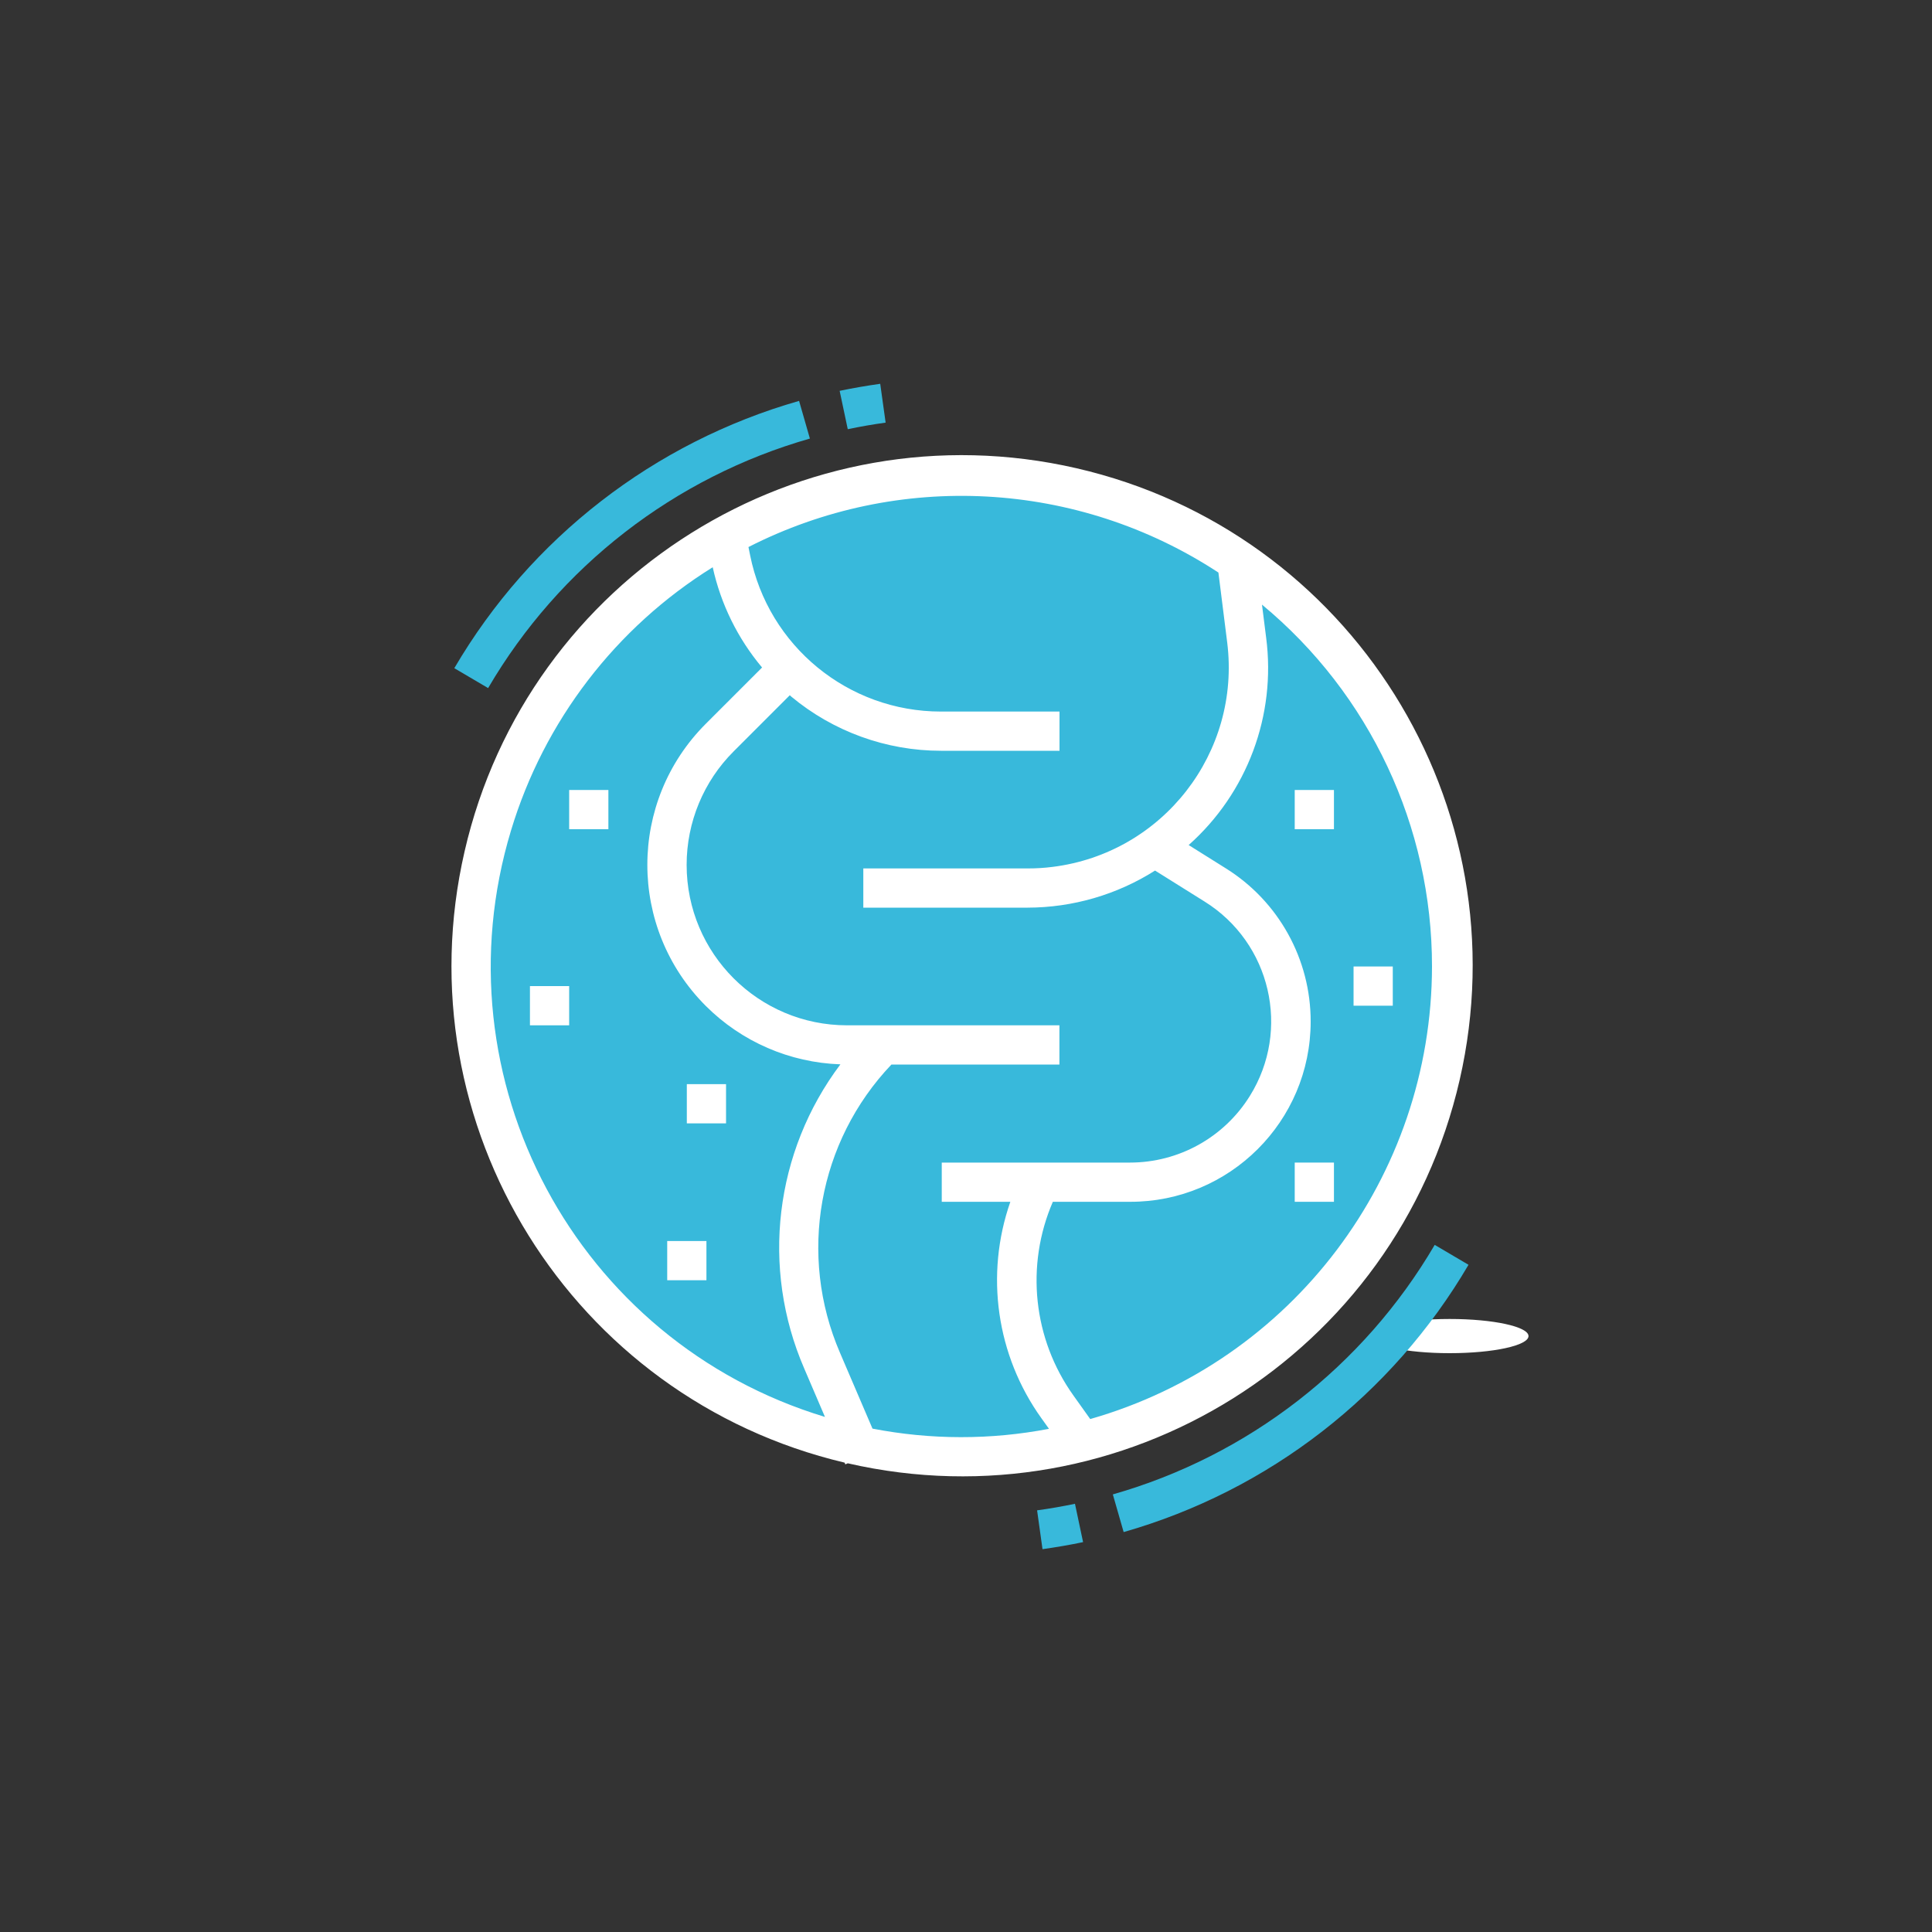 <?xml version="1.0" encoding="utf-8"?>
<!-- Generator: Adobe Illustrator 21.0.0, SVG Export Plug-In . SVG Version: 6.00 Build 0)  -->
<svg version="1.1" id="Layer_1" xmlns="http://www.w3.org/2000/svg" xmlns:xlink="http://www.w3.org/1999/xlink" x="0px" y="0px"
	 width="2000px" height="2000px" viewBox="0 0 2000 2000" style="enable-background:new 0 0 2000 2000;" xml:space="preserve">
<rect x="0" y="0" width="2000" height="2000" fill="#333333" stroke="none"/>
<style type="text/css">
	.st0{fill:none;}
	.st1{fill:#FFFFFF;}
	.st2{fill:#38B9DB;}
</style>
<g id="Layer_1_copy_2">
	<g id="Layer_2_1_">
	</g>
	<rect x="307.3" y="374.6" class="st0" width="1377.2" height="1250.3"/>
	<g>
		<ellipse class="st1" cx="1181.3" cy="1383.1" rx="81.6" ry="17.7"/>
		<ellipse class="st1" cx="1500.7" cy="1383.1" rx="81.6" ry="17.7"/>
	</g>
	<circle class="st2" cx="995.2" cy="1000.5" r="507.5"/>
	<path class="st2" d="M751.9,555.1l4.7,23.5c8.6,42.8,29.6,82.1,60.4,112.9l0,0l-71.8,71.8c-72.8,72.8-72.9,190.8-0.1,263.6
		c35,35,82.4,54.6,131.8,54.6H914c-85.8,85.8-110.8,215.3-62.9,326.8l37.8,88.2c76.4,16.3,155.5,14.9,231.2-4.3l-25.4-36.1
		c-48.7-68.2-55.7-157.7-18.3-232.6h93.4c76.4,0,143.1-52,161.6-126.1l0,0c17.5-70-12.1-143.4-73.3-181.6l-62-38.8l-0.3-0.4
		c28-19.6,51.1-45.3,67.8-75.1l0,0c23.5-42.4,33-91.1,27-139.3l-10.1-82C1123,473.7,919.1,463.9,752.1,555L751.9,555.1z"/>
	<path class="st2" d="M1079.2,1603.7c14.1-2,28.2-4.4,42-7.3l-8.4-39.7c-12.9,2.7-26,5-39.2,6.8L1079.2,1603.7z"/>
	<path class="st2" d="M1152,1547l11.2,39c150.2-42.9,278-142,357-276.7l-35-20.6C1411.5,1414.5,1292.2,1507,1152,1547z"/>
	<path class="st2" d="M877.6,444.3c12.9-2.7,26-5,39.2-6.8l-5.6-40.2c-14.1,2-28.2,4.4-42,7.3L877.6,444.3z"/>
	<path class="st2" d="M470.3,691.7l35,20.6C578.9,586.5,698.3,494,838.4,454l-11.2-39C677.1,457.9,549.2,557,470.3,691.7z"/>
	<path class="st1" d="M874.3,1514.1l0.8,1.8l2.5-1.1c284.5,65.3,568-112.3,633.4-396.7c65.3-284.5-112.3-568-396.7-633.4
		S546.2,597,480.9,881.5C415.8,1164.6,591.5,1447.2,874.3,1514.1z M1482.4,1000.5c-0.3,217.6-144.6,408.7-353.8,468.5l-17.4-24.4
		c-41.8-58.5-49.8-134.6-21.3-200.5h79.9c103.1,0.2,186.9-83.3,187-186.5c0.1-64.6-33.2-124.7-88-158.8l-38.3-24
		c60.6-53.9,90.7-134.3,80.2-214.8l-4.3-34.1C1418,718.3,1482.5,855.7,1482.4,1000.5z M1261.3,592.7l9.1,72.4
		c14.2,114-66.6,218-180.7,232.3c-8.6,1.1-17.2,1.6-25.8,1.6H893.7v40.6h170.1c46.7-0.1,92.5-13.4,131.9-38.4l51.3,32.1
		c68.5,42.7,89.5,132.8,46.8,201.3c-26.7,42.9-73.6,68.9-124.1,68.9H974.9v40.6h71c-26.4,75.5-14.4,159.1,32.2,224.1l7.8,10.9
		c-60.4,11.6-122.4,11.5-182.7-0.2l-33.6-78.4c-43.7-101.2-22.7-218.7,53.2-298.5h173.9v-40.6H876.9c-91.7,0-166.1-74.3-166.1-166.1
		c0-44.1,17.5-86.4,48.7-117.5l58.1-58.1c0.5,0.4,1,1,1.5,1.4c43.5,36.2,98.4,56.1,155,56.1h122.7v-40.6H974
		c-96,0-178.7-67.8-197.5-161.9l-1.7-8.4C929.9,487.2,1115.6,497.2,1261.3,592.7L1261.3,592.7L1261.3,592.7z M737.8,587.2
		c8.4,38.2,25.9,73.8,51.1,103.8l-58.2,58.2c-80.7,80.6-80.8,211.4-0.1,292.1c37.1,37.1,86.9,58.7,139.4,60.5
		c-68.2,90.6-82.5,210.8-37.5,314.8l21.5,50.2c-257.4-77.9-402.9-349.7-325-607.1C563.2,746.4,637.4,649.6,737.8,587.2z"/>
	<rect x="589.2" y="817.8" class="st1" width="40.6" height="40.6"/>
	<rect x="548.6" y="1020.8" class="st1" width="40.6" height="40.6"/>
	<rect x="711" y="1122.3" class="st1" width="40.6" height="40.6"/>
	<rect x="1340.3" y="817.8" class="st1" width="40.6" height="40.6"/>
	<rect x="690.7" y="1284.7" class="st1" width="40.6" height="40.6"/>
	<rect x="1340.3" y="1203.5" class="st1" width="40.6" height="40.6"/>
	<rect x="1401.2" y="1000.5" class="st1" width="40.6" height="40.6"/>
</g>
</svg>
